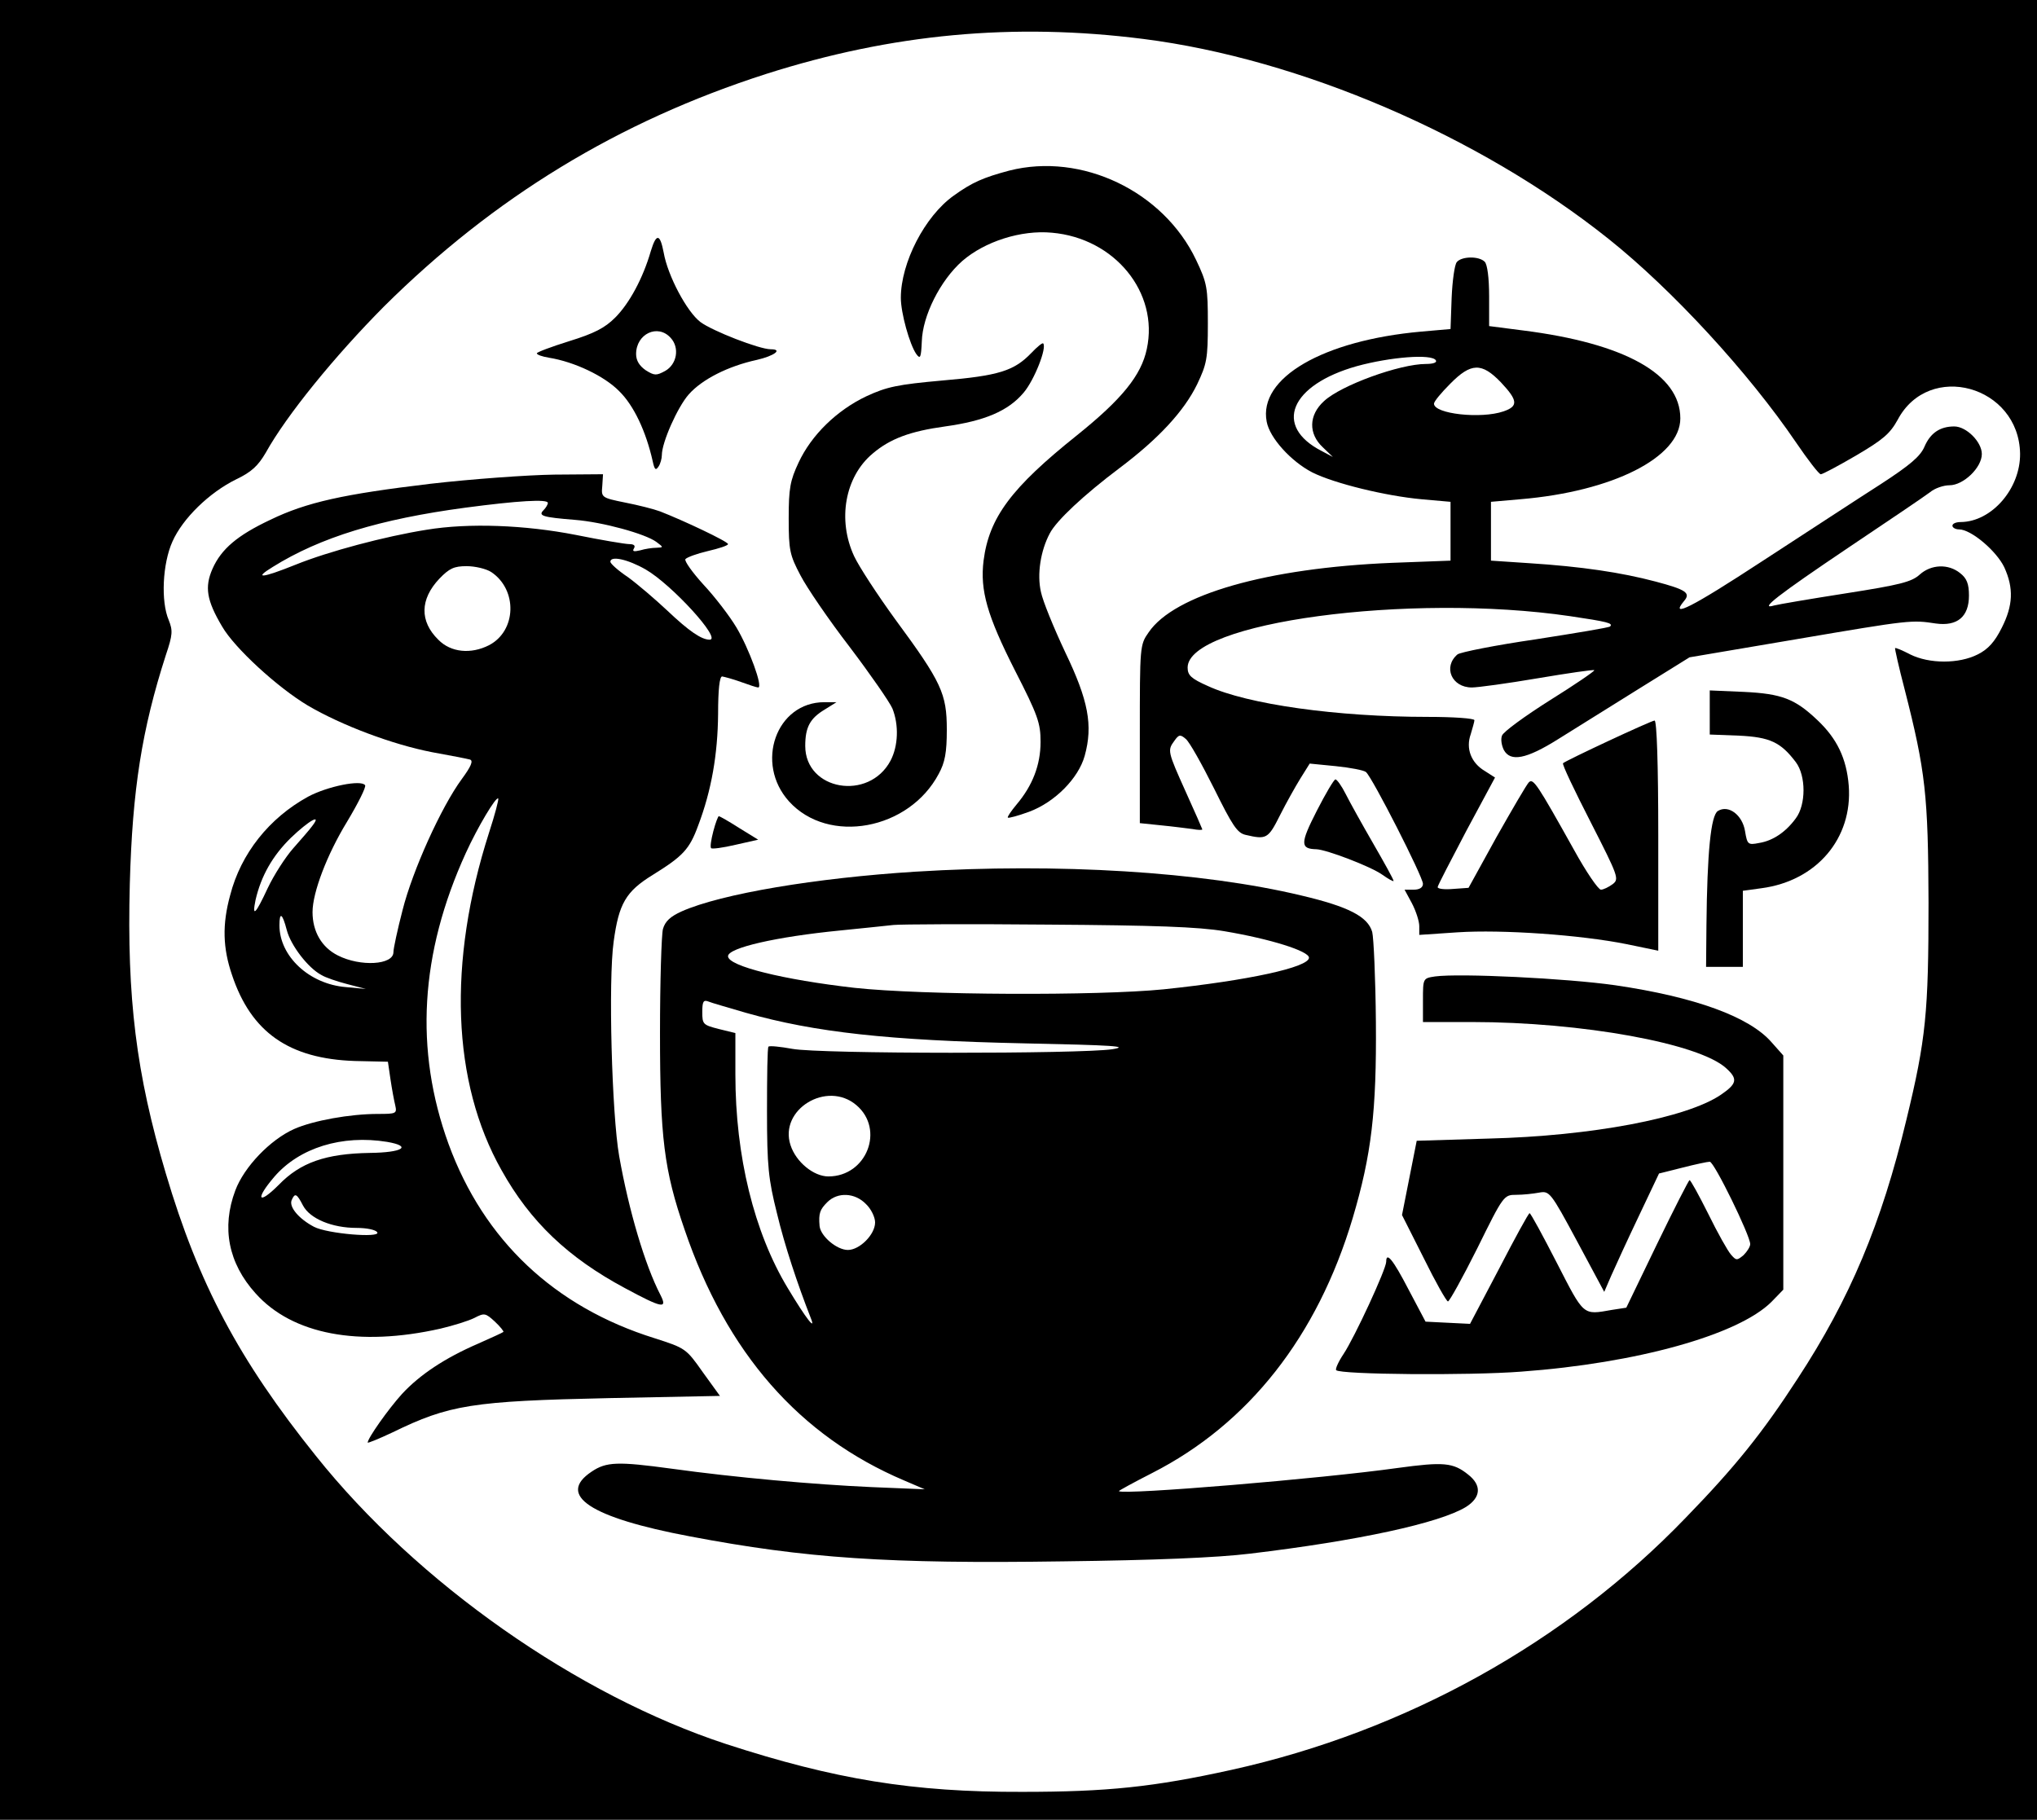 <?xml version="1.0" standalone="no"?>
<!DOCTYPE svg PUBLIC "-//W3C//DTD SVG 20010904//EN"
 "http://www.w3.org/TR/2001/REC-SVG-20010904/DTD/svg10.dtd">
<svg version="1.0" xmlns="http://www.w3.org/2000/svg"
 width="554pt" height="495pt" viewBox="0 0 554 495"
 preserveAspectRatio="xMidYMid meet">

<g transform="translate(0,495) scale(0.1,-0.1)"
fill="#000000" stroke="none">
<path d="M0 2475 l0 -2475 2770 0 2770 0 0 2475 0 2475 -2770 0 -2770 0 0
-2475z m3110 2369 c425 -54 913 -263 1265 -544 173 -138 381 -364 510 -554 32
-47 62 -86 67 -86 5 0 48 23 96 51 73 43 92 59 113 97 85 161 330 93 333 -92
1 -95 -77 -185 -161 -186 -13 0 -23 -4 -23 -10 0 -5 8 -10 18 -10 33 0 102
-59 123 -103 26 -57 24 -104 -7 -165 -19 -38 -37 -58 -65 -72 -51 -26 -132
-26 -184 0 -21 11 -40 19 -41 17 -1 -1 10 -51 26 -112 57 -223 64 -288 65
-580 0 -299 -7 -372 -60 -590 -68 -284 -154 -488 -296 -705 -96 -148 -170
-240 -304 -378 -326 -339 -761 -581 -1235 -686 -213 -47 -339 -60 -570 -60
-297 -1 -510 34 -805 130 -405 133 -840 438 -1116 784 -210 262 -319 468 -408
768 -81 272 -106 478 -98 787 7 258 33 421 98 623 19 56 19 67 8 95 -22 51
-17 154 10 214 28 63 100 133 173 169 42 20 60 37 81 73 56 101 187 262 321
397 299 297 638 504 1040 633 342 109 672 140 1026 95z"/>
<path d="M2745 4486 c-71 -19 -101 -32 -151 -68 -79 -56 -144 -183 -144 -278
0 -42 24 -127 42 -153 11 -15 13 -10 15 34 2 70 50 166 110 219 61 53 160 85
244 77 171 -15 291 -163 258 -316 -15 -72 -68 -137 -190 -235 -179 -143 -239
-224 -254 -341 -10 -81 10 -150 85 -298 63 -123 70 -144 70 -195 0 -63 -22
-119 -65 -170 -15 -18 -26 -34 -24 -36 2 -2 28 5 58 16 70 26 134 91 151 152
23 83 10 151 -53 282 -31 66 -61 139 -66 164 -11 48 -1 112 24 159 18 35 93
105 190 178 105 79 175 154 211 228 26 55 29 69 29 165 0 97 -2 110 -32 173
-89 187 -311 293 -508 243z"/>
<path d="M1770 4267 c-21 -73 -58 -142 -97 -181 -28 -28 -57 -43 -125 -64 -48
-15 -88 -30 -88 -33 0 -4 15 -9 33 -12 69 -11 151 -50 191 -91 40 -39 73 -110
91 -190 5 -23 8 -27 16 -15 5 7 9 22 9 31 0 35 43 131 73 165 36 41 107 77
185 94 48 11 72 29 38 29 -31 0 -159 50 -191 74 -37 28 -89 126 -100 189 -10
52 -20 53 -35 4z m54 -236 c25 -27 17 -72 -15 -90 -24 -13 -29 -13 -53 2 -17
12 -26 26 -26 44 0 55 59 83 94 44z"/>
<path d="M3962 4237 c-6 -7 -12 -51 -14 -97 l-3 -85 -80 -7 c-267 -24 -443
-126 -420 -245 8 -44 66 -108 124 -138 60 -30 199 -64 297 -73 l79 -7 0 -80 0
-80 -160 -6 c-338 -14 -591 -86 -661 -189 -24 -34 -24 -38 -24 -277 l0 -242
58 -6 c31 -3 69 -8 85 -10 15 -3 27 -3 27 -1 0 1 -20 47 -45 102 -50 111 -50
113 -31 139 12 17 16 18 31 5 10 -8 44 -69 77 -135 50 -101 63 -121 86 -126
56 -13 61 -11 93 53 17 34 43 80 56 101 l25 40 71 -7 c39 -4 76 -11 82 -16 17
-14 155 -285 155 -304 0 -10 -9 -16 -25 -16 l-25 0 20 -37 c11 -21 20 -49 20
-62 l0 -24 104 7 c122 8 334 -7 459 -32 l87 -18 0 313 c0 194 -4 313 -10 313
-9 0 -240 -108 -249 -116 -3 -3 31 -74 75 -160 76 -149 78 -155 60 -169 -11
-8 -25 -15 -32 -15 -7 0 -40 48 -73 108 -100 179 -111 196 -123 184 -6 -6 -45
-73 -88 -149 l-76 -138 -42 -3 c-23 -2 -42 0 -42 5 0 4 36 73 78 153 l78 145
-28 18 c-37 22 -52 61 -38 100 5 17 10 34 10 38 0 5 -57 9 -127 9 -246 0 -490
34 -598 84 -45 20 -55 29 -55 50 0 123 603 204 1040 140 101 -15 118 -19 109
-28 -2 -3 -93 -18 -202 -35 -110 -16 -205 -35 -213 -41 -40 -34 -16 -90 39
-90 16 0 97 11 179 25 83 14 152 24 154 22 2 -2 -52 -39 -121 -82 -68 -43
-127 -86 -130 -96 -4 -10 -1 -27 5 -39 18 -33 61 -25 147 29 43 27 141 88 218
136 l140 87 295 50 c306 52 309 52 375 42 58 -8 90 18 90 76 0 32 -6 47 -24
61 -32 26 -79 24 -110 -4 -22 -20 -54 -28 -201 -51 -96 -15 -184 -30 -195 -33
-43 -13 10 28 203 158 109 73 208 140 221 150 13 11 37 19 53 19 38 0 88 48
88 85 0 33 -42 75 -75 75 -39 0 -65 -18 -81 -55 -11 -26 -39 -50 -119 -102
-58 -37 -203 -132 -323 -210 -191 -125 -252 -156 -212 -108 19 22 6 31 -77 53
-94 25 -203 41 -343 50 l-105 7 0 80 0 80 80 7 c251 21 435 114 435 220 0 120
-151 204 -427 239 l-93 12 0 81 c0 51 -5 87 -12 94 -16 16 -63 15 -76 -1z
m-57 -267 c4 -6 -7 -10 -27 -10 -71 0 -231 -58 -277 -101 -42 -38 -43 -89 -3
-126 l27 -26 -30 16 c-133 68 -86 180 95 231 91 25 204 34 215 16z m177 -60
c46 -49 48 -65 7 -79 -61 -21 -189 -7 -189 21 0 6 20 30 44 54 57 58 86 58
138 4z"/>
<path d="M2805 3990 c-47 -49 -89 -62 -242 -75 -122 -11 -151 -17 -207 -43
-80 -38 -149 -105 -184 -180 -23 -49 -27 -70 -27 -152 0 -87 3 -100 32 -155
17 -33 77 -121 134 -195 56 -74 108 -149 116 -167 18 -45 16 -102 -5 -142 -59
-111 -232 -81 -232 40 0 51 13 75 53 99 l32 20 -33 0 c-131 0 -190 -166 -96
-270 107 -118 326 -78 407 75 17 31 22 58 22 120 0 98 -14 129 -140 300 -48
66 -99 144 -112 172 -46 99 -25 216 50 279 48 41 103 61 197 74 108 15 172 42
214 92 29 34 64 123 53 134 -2 2 -16 -9 -32 -26z"/>
<path d="M1170 3634 c-235 -28 -336 -50 -435 -98 -89 -42 -133 -79 -157 -133
-22 -50 -16 -86 26 -157 34 -59 151 -166 233 -215 92 -54 230 -106 338 -127
50 -9 96 -18 103 -20 10 -3 3 -19 -22 -53 -56 -76 -134 -249 -161 -356 -14
-54 -25 -105 -25 -115 0 -35 -90 -40 -151 -9 -44 22 -69 65 -69 118 0 53 39
156 94 246 30 50 52 94 49 99 -10 16 -103 -3 -155 -31 -106 -58 -183 -155
-212 -268 -22 -80 -20 -144 5 -217 52 -156 155 -228 334 -234 l90 -2 7 -48 c4
-27 10 -59 13 -71 5 -22 2 -23 -47 -23 -76 0 -176 -18 -228 -41 -65 -29 -136
-103 -160 -167 -38 -101 -19 -198 55 -280 100 -112 281 -146 503 -96 34 8 76
21 92 29 27 14 30 14 56 -10 15 -14 25 -27 23 -28 -2 -2 -33 -16 -69 -32 -90
-39 -158 -84 -207 -137 -37 -41 -93 -120 -93 -132 0 -2 30 10 68 28 154 75
216 85 588 93 l302 6 -47 65 c-45 64 -47 65 -131 92 -272 85 -464 266 -560
528 -93 256 -78 518 47 792 32 70 82 154 88 148 2 -2 -9 -44 -25 -93 -113
-353 -101 -679 34 -918 78 -140 181 -238 336 -321 102 -55 116 -57 96 -18 -42
81 -86 230 -112 377 -20 113 -30 479 -15 584 14 103 33 136 106 181 82 51 100
69 124 135 36 95 53 193 54 303 0 66 4 102 11 102 6 -1 29 -7 51 -15 22 -8 43
-15 47 -15 14 0 -25 106 -59 163 -19 32 -60 85 -90 117 -30 33 -52 64 -49 69
4 5 31 15 61 22 30 7 55 15 55 19 0 7 -123 65 -185 89 -16 6 -59 17 -95 24
-64 13 -65 14 -62 45 l2 32 -132 -1 c-73 -1 -225 -12 -338 -25z m320 -52 c0
-4 -5 -13 -12 -20 -15 -15 -2 -19 85 -26 76 -6 192 -38 222 -60 20 -15 20 -15
0 -16 -11 0 -31 -3 -44 -7 -17 -4 -22 -3 -17 5 5 8 0 12 -13 12 -10 0 -76 11
-145 25 -138 27 -291 33 -406 14 -113 -18 -267 -59 -356 -95 -92 -37 -116 -39
-62 -6 130 81 292 130 523 161 143 19 225 24 225 13z m266 -181 c71 -41 208
-191 174 -191 -22 0 -56 23 -115 79 -33 31 -81 72 -107 91 -27 18 -48 37 -48
42 0 17 47 7 96 -21z m-420 -7 c72 -48 69 -160 -6 -199 -49 -25 -104 -20 -138
15 -51 50 -50 110 3 166 27 28 40 34 74 34 23 0 53 -7 67 -16z m-487 -691 c-7
-10 -31 -37 -52 -61 -21 -24 -52 -72 -69 -108 -33 -71 -43 -81 -33 -32 15 65
46 120 96 169 49 47 86 68 58 32z m-69 -283 c11 -42 58 -103 94 -122 11 -7 44
-18 71 -25 l50 -13 -54 5 c-100 8 -181 84 -181 168 0 38 8 33 20 -13z m273
-576 c69 -12 42 -29 -47 -30 -120 -2 -189 -26 -248 -87 -56 -56 -65 -40 -12
22 68 79 184 115 307 95z m-229 -173 c19 -36 79 -61 146 -61 27 0 52 -5 56
-12 10 -16 -136 -4 -172 15 -40 21 -68 53 -61 72 9 21 14 19 31 -14z"/>
<path d="M4650 3012 l0 -60 79 -3 c85 -4 114 -18 155 -72 28 -37 28 -116 0
-153 -27 -37 -62 -61 -100 -67 -30 -6 -32 -4 -38 32 -7 44 -45 73 -74 55 -19
-12 -29 -112 -31 -311 l-1 -113 50 0 50 0 0 104 0 103 51 7 c150 20 248 136
237 279 -6 74 -32 128 -85 178 -61 58 -97 72 -200 77 l-93 4 0 -60z"/>
<path d="M3581 2744 c-45 -88 -45 -103 -1 -104 28 -1 148 -47 179 -69 17 -12
31 -20 31 -17 0 4 -25 49 -55 101 -30 52 -64 113 -75 135 -11 22 -24 40 -28
40 -4 0 -27 -39 -51 -86z"/>
<path d="M1940 2689 c-6 -23 -9 -43 -6 -46 2 -3 32 1 66 9 l62 14 -52 32 c-28
18 -53 32 -55 32 -2 0 -9 -18 -15 -41z"/>
<path d="M2490 2579 c-270 -17 -528 -60 -636 -108 -31 -14 -45 -27 -51 -48 -4
-15 -8 -143 -8 -283 0 -284 11 -373 67 -535 114 -335 312 -561 597 -682 l56
-24 -145 6 c-156 7 -370 26 -543 50 -147 20 -178 19 -218 -8 -96 -64 -4 -125
267 -176 316 -60 540 -75 1016 -68 247 3 418 10 508 21 293 35 515 83 587 127
41 26 43 59 6 88 -41 33 -67 35 -192 18 -206 -29 -747 -74 -758 -63 -1 1 39
23 90 49 263 134 450 372 546 694 51 172 65 290 63 533 -1 118 -6 229 -10 245
-12 42 -65 69 -192 99 -271 65 -662 89 -1050 65z m840 -162 c125 -21 230 -54
230 -72 0 -26 -165 -62 -395 -86 -179 -18 -657 -16 -841 4 -193 22 -344 59
-344 86 0 23 132 53 305 70 61 6 126 13 145 15 19 2 208 3 420 1 291 -2 408
-6 480 -18z m-1301 -222 c187 -53 387 -75 756 -83 244 -5 289 -8 240 -16 -86
-13 -795 -13 -870 1 -33 6 -62 9 -65 6 -3 -2 -4 -82 -4 -176 0 -150 4 -185 27
-277 21 -88 56 -193 92 -285 15 -37 -12 -3 -63 82 -91 151 -142 358 -142 580
l0 113 -45 11 c-43 11 -45 13 -45 46 0 28 3 34 16 29 9 -4 56 -17 103 -31z
m300 -251 c78 -66 28 -194 -76 -194 -40 0 -88 39 -103 85 -32 97 99 177 179
109z m26 -269 c14 -13 25 -36 25 -50 0 -33 -42 -75 -74 -75 -30 0 -74 37 -77
65 -3 35 1 45 21 65 28 28 75 26 105 -5z"/>
<path d="M3903 2294 c-33 -5 -33 -5 -33 -65 l0 -59 133 0 c298 0 619 -58 692
-126 32 -29 29 -42 -15 -72 -93 -63 -351 -112 -631 -119 l-196 -6 -20 -101
-20 -101 59 -117 c32 -65 62 -118 66 -118 4 0 40 65 80 145 71 144 72 145 106
145 18 0 46 3 62 6 28 5 31 2 103 -132 l74 -138 19 44 c11 25 44 97 75 162
l55 116 64 16 c35 9 68 16 74 16 12 0 110 -201 110 -224 0 -7 -8 -20 -18 -30
-18 -15 -20 -15 -34 1 -9 10 -37 60 -62 111 -25 50 -48 92 -51 92 -2 0 -42
-78 -88 -173 l-84 -174 -39 -6 c-80 -14 -75 -18 -150 128 -38 74 -71 135 -74
135 -3 0 -40 -68 -83 -151 l-79 -150 -61 3 -60 3 -46 87 c-43 83 -61 104 -61
76 0 -20 -86 -206 -116 -251 -14 -21 -23 -41 -20 -44 11 -12 361 -15 503 -4
315 23 591 100 681 190 l32 33 0 318 0 319 -32 36 c-60 69 -207 123 -425 155
-133 19 -423 33 -490 24z"/>
</g>
</svg>

